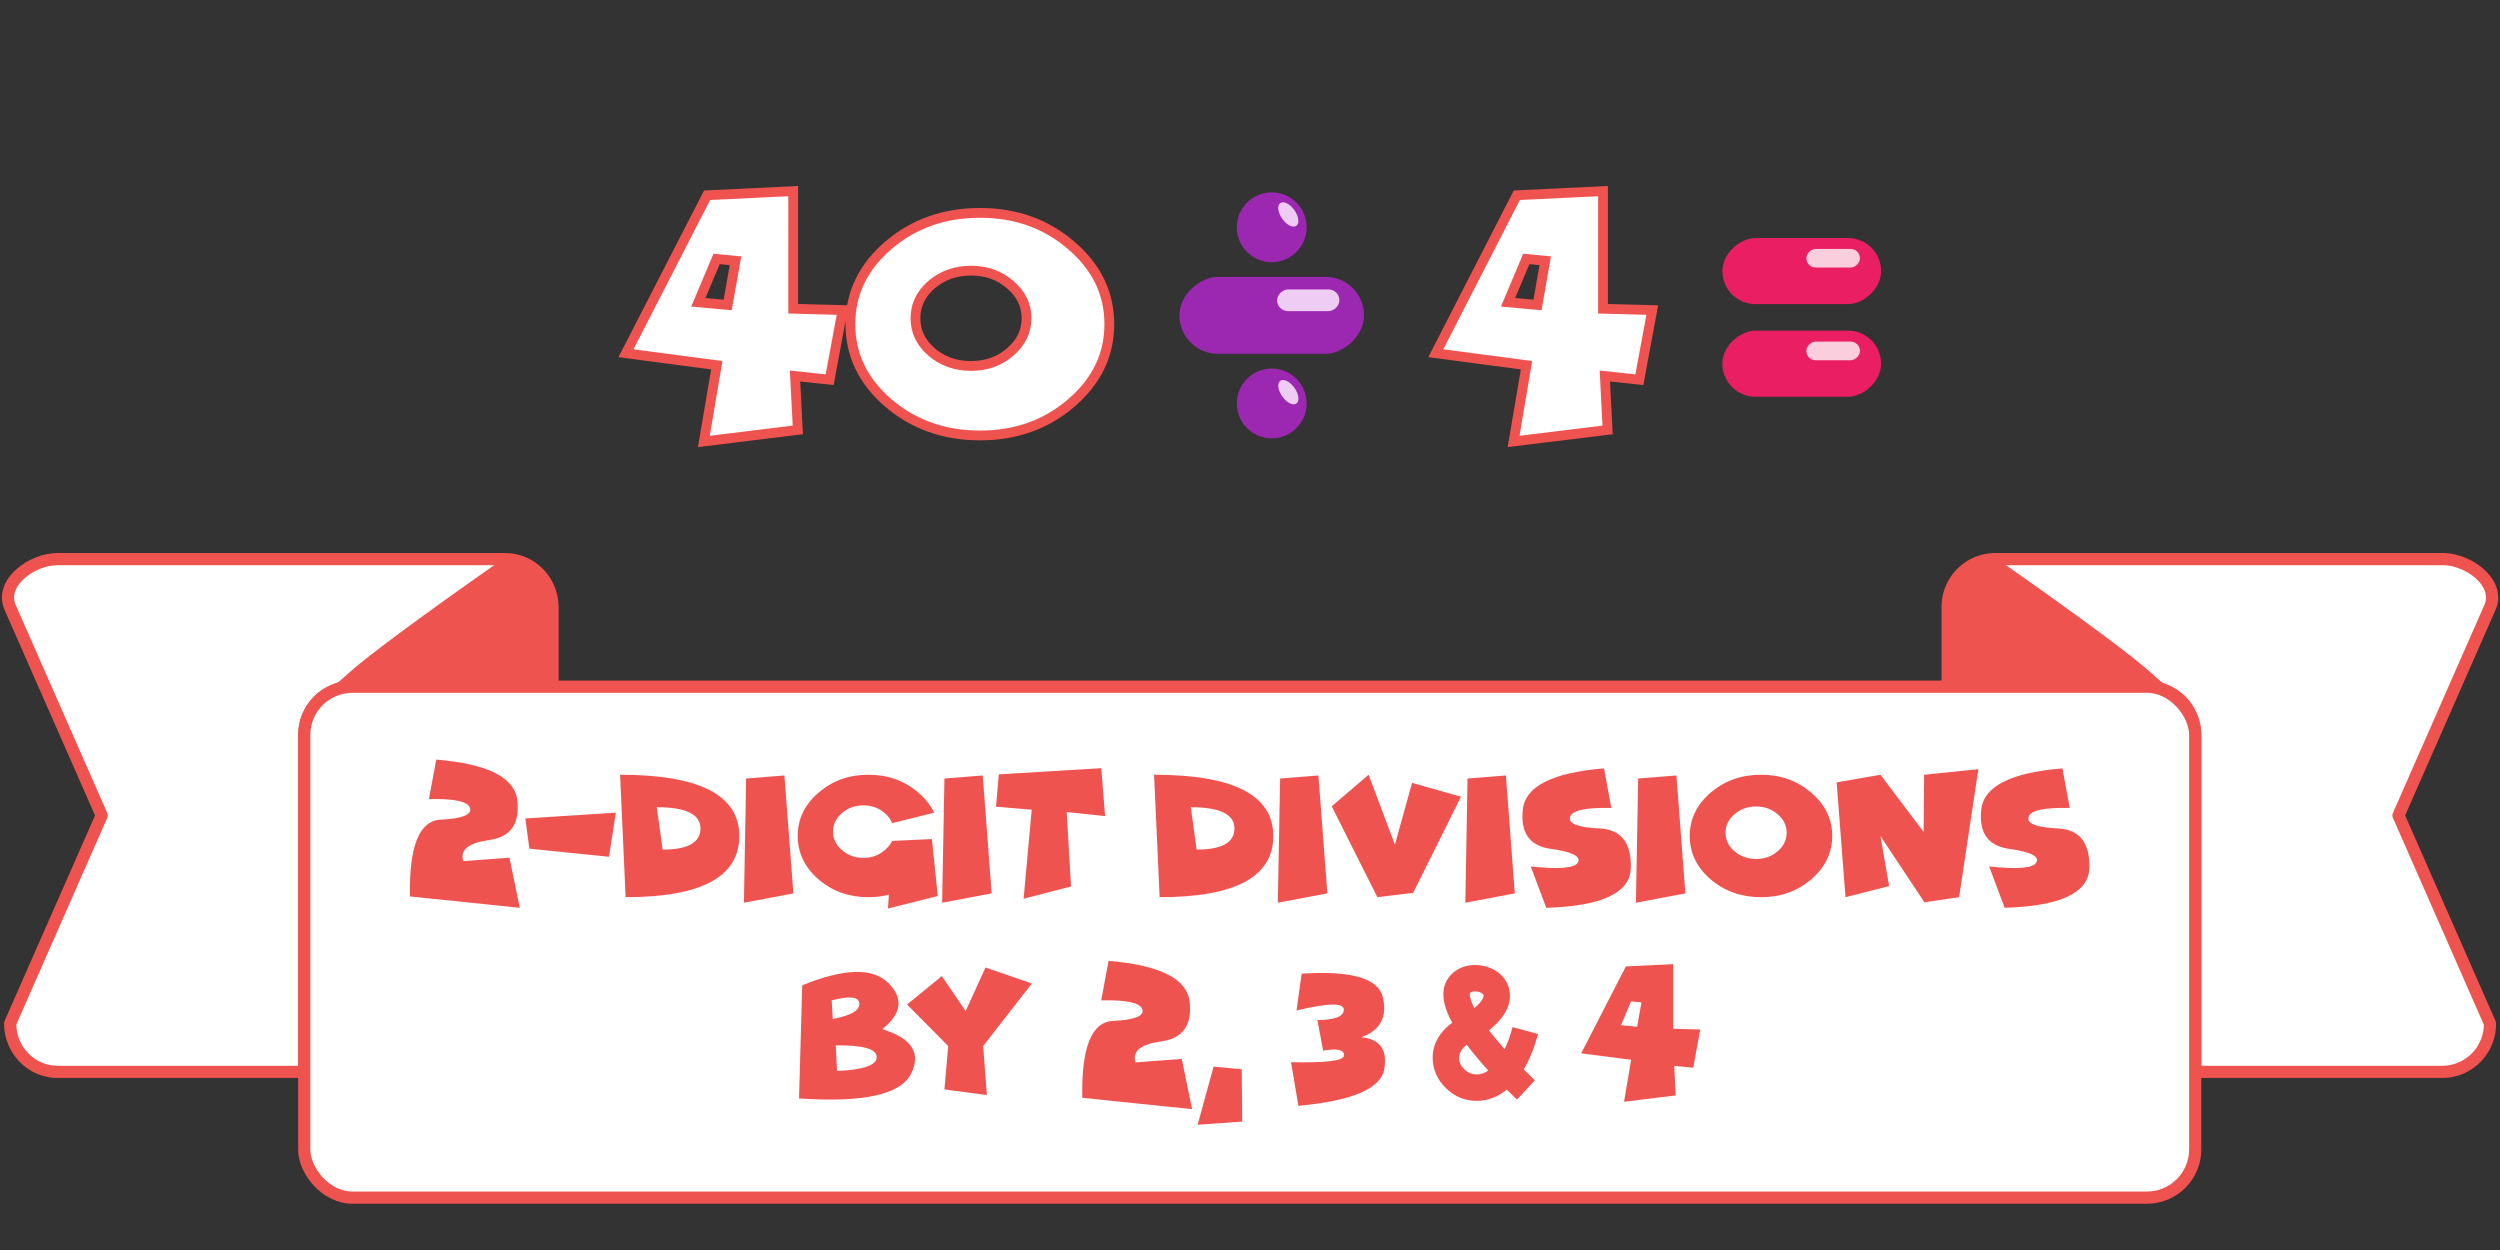 <svg xmlns="http://www.w3.org/2000/svg" viewBox="0 0 270.93 135.47">
  <rect x="0" y="0" width="270.93" height="135.47" fill="#333333" stroke="none"/>
  <g transform="translate(-296.4 -652.23)">
    <path fill="#fff" stroke="#ef5350" stroke-linecap="round" stroke-linejoin="round" stroke-width="1.32" d="M512.61 712.82a5.18 5.18 0 0 0-5.14 5.24v8.59h21.6c2.9 0 5.23 2.33 5.23 5.22v36.52h26.8a5.18 5.18 0 0 0 5.14-5.25l-9.91-22.54 9.91-22.54c1.17-2.65-2.3-5.24-5.14-5.24z"/>
    <path fill="#ef5350" d="M512.19 712.7c-2.15-.1-4.7 3.26-4.7 5.72v8.23h23.79c-.5-.4-1.06-.87-1.69-1.44-3.47-3.15-16.27-12.06-16.27-12.06a1.92 1.92 0 0 0-1.13-.44z"/>
    <g>
      <path fill="#fff" stroke="#ef5350" stroke-linecap="round" stroke-linejoin="round" stroke-width="1.32" d="M302.65 712.82c-2.85 0-6.31 2.59-5.15 5.24l9.92 22.54-9.92 22.54c0 2.9 2.3 5.25 5.15 5.25h26.72v-36.52c0-2.89 2.33-5.22 5.22-5.22h21.69v-8.59c0-2.9-2.3-5.24-5.15-5.24z"/>
      <path fill="#ef5350" d="M351.56 712.7c-.4.03-.78.16-1.13.45 0 0-12.8 8.91-16.28 12.06a36.7 36.7 0 0 1-1.69 1.44h23.79v-8.23c0-2.46-2.55-5.81-4.7-5.71z"/>
    </g>
    <rect width="204.93" height="55.37" x="329.37" y="726.65" fill="#fff" stroke="#ef5350" stroke-linecap="round" stroke-linejoin="round" stroke-width="1.32" ry="5.23"/>
  </g>
  <g fill="#ef5350" font-size="19.4" font-weight="400" letter-spacing="0" word-spacing="0">
    <g stroke-width=".26" aria-label="2-digit divisions" font-family="Funhouse" style="line-height:1.25;-inkscape-font-specification:'Funhouse, Normal';font-variant-ligatures:normal;font-variant-caps:normal;font-variant-numeric:normal;font-feature-settings:normal;text-align:start">
      <path d="M53.04 91.03q-3.42.48-2.83 2.29l5-.37 1.12 5.43-11.9-1.23q-.16-8.16 3.33-8.32 3.49-.17 3.18-1.25-.3-1.08-4.46-.98l.8-4.28q8.4.69 8.79 4.46.4 3.77-3.03 4.25zM66.74 88.07L66 92.85l-8.63-.88-.44-3.27zM67.8 97.23l-.6-13.27q12.92 0 12.92 6.64 0 6.63-12.31 6.63zm3.38-9.75l.63 4.59q4.1.01 4.1-2.29t-4.73-2.3zM85.01 84.04l.97 12.78-5.36 1.01.24-13.46zM101.63 97.1l-5.4 1.36.1-1.5q-1.05.27-2.21.27-3.18 0-5.42-1.94-2.25-1.95-2.25-4.7 0-2.74 2.25-4.68 2.24-1.95 5.42-1.95 3.17 0 5.42 1.95 1.12.97 1.7 2.16l-4.56 1.14q-.22-.6-.8-1.1-.96-.83-2.31-.83-1.36 0-2.32.83-.97.84-.97 2.01 0 1.18.97 2.01.96.84 2.32.84 1.35 0 2.32-.84.52-.45.8-1l4.3-.2zM106.5 84.04l.97 12.78-5.37 1.01.25-13.46zM115.6 88l.47 8.07-5.14 1.33.88-9.65-3.87-.33.3-3.5 11.11-.67.41 5.19zM125.67 97.23l-.6-13.27q12.92 0 12.92 6.64 0 6.63-12.32 6.63zm3.38-9.75l.63 4.59q4.1.01 4.1-2.29t-4.73-2.3zM142.88 84.04l.97 12.78-5.37 1.01.25-13.46zM149.27 97.23l-4.95-9.85 4-3.42 2.85 7.58 1.86-6.7 5.3 1.5-5.18 10.42zM163.2 84.04l.96 12.78-5.36 1.01.24-13.46zM168.05 91.99q-3.42-.48-3.02-4.25.4-3.78 8.8-4.47l.79 4.29q-4.16-.1-4.47.98-.3 1.08 3.19 1.24 3.48.16 3.4 4.25-.07 4.08-9.17 4.35l-1.68-4.48q4.66.5 5.13-.46.46-.98-2.97-1.45zM181.68 84.04l.97 12.78-5.36 1.01.24-13.46zM190.85 97.23q-3.2 0-5.47-1.94-2.26-1.95-2.26-4.7 0-2.74 2.26-4.68 2.26-1.95 5.47-1.95 3.19 0 5.44 1.95 2.27 1.94 2.27 4.69 0 2.74-2.27 4.69-2.25 1.94-5.44 1.94zm-.53-4.14q1.36 0 2.33-.84.97-.83.97-2 0-1.18-.97-2.01-.97-.84-2.33-.84-1.38 0-2.35.84-.97.83-.97 2 0 1.18.97 2.01.97.84 2.35.84zM203.79 90.6l.94 5.43-4.73 1.2-.96-12.44 4.75-.83 4.68 6.2.05-6.2 5.88-.6-2.09 13.87-3.76.55zM217.73 91.99q-3.42-.48-3.02-4.25.4-3.78 8.8-4.47l.79 4.29q-4.16-.1-4.46.98-.3 1.08 3.18 1.24 3.49.16 3.41 4.25-.08 4.08-9.18 4.35l-1.68-4.48q4.66.5 5.13-.46.46-.98-2.97-1.45z" style="-inkscape-font-specification:'Funhouse, Normal';font-variant-ligatures:normal;font-variant-caps:normal;font-variant-numeric:normal;font-feature-settings:normal;text-align:start"/>
    </g>
    <path d="M90.25 110.43q2.94-.55 2.88-1.67-.05-1.11-3-.35zm.46 5.63q4.29-.17 4.3-1.5.02-1.32-4.44-1.27zm-4.12 2.98l.35-12.26q6.77-2.76 9.31-.27 2.54 2.5-.64 5.02 4.83 1.49 3.11 4.86-1.7 3.36-12.13 2.65z" font-family="Funhouse" style="line-height:1.25;-inkscape-font-specification:'Funhouse, Normal';font-variant-ligatures:normal;font-variant-caps:normal;font-variant-numeric:normal;font-feature-settings:normal;text-align:start"/>
    <path d="M102.76 113.36l-4.46-4.5 3.77-3.08 2.58 3.79 2.15-4.72 5.03 1.73-5.28 6.78.4 5.32-4.6-.62zM125.9 112.85q-3.43.47-2.83 2.28l5-.37 1.12 5.44-11.9-1.23q-.16-8.17 3.33-8.33 3.48-.16 3.18-1.24-.3-1.08-4.46-.99l.8-4.28q8.39.7 8.79 4.46.4 3.77-3.04 4.26zM134.57 115.88l.05 5.67-4.83.34 1.73-6.3zM147.55 112.41q3.02.3 2.46 3.47-.56 3.16-9.3 3.96l-.8-4.73q5.75.14 5.75-.75 0-.9-2.27-.5l-.62-3.31q2.89-.03 2.86-1.15-.03-1.12-5.12.11l.55-3.99q8.14-.54 8.82 2.62.7 3.14-2.33 4.27zM176.2 104.73l-4.84 9.42 5.41.7-.77 4.55 5.6-.69-.16-3.2 2.06.2.76-4.14-2.93-.08v-7zm-.53 6.37l1.09-2.58 1.13.11-.47 2.64z" font-family="Funhouse" style="line-height:1.25;-inkscape-font-specification:'Funhouse, Normal';font-variant-ligatures:normal;font-variant-caps:normal;font-variant-numeric:normal;font-feature-settings:normal;text-align:start"/>
    <g style="line-height:1.25;-inkscape-font-specification:'SC Gum Kids, Normal';font-variant-ligatures:normal;font-variant-caps:normal;font-variant-numeric:normal;font-feature-settings:normal;text-align:start">
      <path stroke-width=".26" d="M159.88 107.44q-.38 0-.57.17v.02q-.02.04-.02.14-.01.3.19.82.1.3.3.66.35-.3.59-.57.41-.49.41-.77l-.02-.1q-.04-.06-.14-.14-.28-.23-.73-.23zm-1.5 6.39q-.25.39-.26.8 0 .69.56 1.24.59.57 1.36.57.65 0 1.25-.42-1.34-1.48-2.34-2.8-.37.29-.57.6zm1.66 5.47q-1.95 0-3.36-1.39-1.41-1.4-1.42-3.28 0-1.27.72-2.36.53-.81 1.4-1.44-.32-.57-.53-1.11-.43-1.06-.43-1.95 0-.67.23-1.23.27-.63.79-1.09 1.01-.87 2.44-.87 1 0 1.9.45.98.5 1.48 1.4.38.68.38 1.48 0 1.35-1.1 2.63-.5.58-1.18 1.12.46.6 1 1.23l.7.82q.5-1.05.86-2.4l2.76.75q-.61 2.26-1.55 3.83.63.64 1.13 1.11l.08.07-1.94 2.1-.31-.3q-.4-.37-.8-.78-1.51 1.21-3.23 1.21z" aria-label="&amp;" font-family="SC Gum Kids" style="-inkscape-font-specification:'SC Gum Kids, Normal';font-variant-ligatures:normal;font-variant-caps:normal;font-variant-numeric:normal;font-feature-settings:normal;text-align:start"/>
    </g>
  </g>
  <g>
    <g transform="translate(-277.74 823.91) scale(1.063)">
      <rect width="7.84" height="18.82" x="-746.85" y="-400.34" fill="#9c27b0" ry="3.92" transform="rotate(90)"/>
      <rect width="2.21" height="6.35" x="-745.57" y="-397.83" fill="#eeccf4" ry="1.1" transform="rotate(90)"/>
      <circle cx="390.93" cy="-751.91" r="3.56" fill="#9c27b0"/>
      <circle cx="390.93" cy="-733.95" r="3.56" fill="#9c27b0"/>
      <ellipse cx="754.53" cy="-390.09" fill="#eeccf4" rx=".76" ry="1.42" transform="rotate(-35.13)"/>
      <ellipse cx="744.11" cy="-375.27" fill="#eeccf4" rx=".76" ry="1.42" transform="rotate(-35.13)"/>
    </g>
    <g fill="#fff" stroke="#ef5350" stroke-width="1.06" aria-label="40" font-family="Funhouse" font-size="35.28" font-weight="400" letter-spacing="0" style="line-height:1.25;-inkscape-font-specification:'Funhouse, Normal';font-variant-ligatures:normal;font-variant-caps:normal;font-variant-numeric:normal;font-feature-settings:normal;text-align:start" word-spacing="0">
      <path d="M76.63 21.16l-8.79 17.12 9.84 1.3-1.4 8.26 10.18-1.25-.3-5.84 3.75.4 1.4-7.55-5.35-.14V20.71zm-.95 11.6l1.98-4.7 2.05.2-.85 4.79zM106.2 47.19q-5.82 0-9.94-3.53-4.1-3.53-4.1-8.53t4.1-8.53q4.12-3.53 9.94-3.53 5.8 0 9.9 3.53 4.12 3.54 4.12 8.53 0 5-4.11 8.53-4.1 3.53-9.9 3.53zm-.96-7.53q2.48 0 4.23-1.51 1.78-1.52 1.78-3.66 0-2.13-1.78-3.65-1.75-1.51-4.23-1.51-2.5 0-4.28 1.51-1.75 1.52-1.75 3.65 0 2.14 1.75 3.66 1.78 1.51 4.28 1.51z" style="-inkscape-font-specification:'Funhouse, Normal';font-variant-ligatures:normal;font-variant-caps:normal;font-variant-numeric:normal;font-feature-settings:normal;text-align:start"/>
    </g>
    <g style="line-height:1.25;-inkscape-font-specification:'Funhouse, Normal';font-variant-ligatures:normal;font-variant-caps:normal;font-variant-numeric:normal;font-feature-settings:normal;text-align:start">
      <path fill="#fff" stroke="#ef5350" stroke-width="1.06" d="M164.38 21.16l-8.78 17.12 9.83 1.3-1.4 8.26 10.19-1.25-.3-5.84 3.74.4 1.4-7.55-5.34-.14V20.71zm-.95 11.6l1.98-4.7 2.05.2-.84 4.79z" aria-label="4" font-family="Funhouse" font-size="35.28" font-weight="400" letter-spacing="0" style="-inkscape-font-specification:'Funhouse, Normal';font-variant-ligatures:normal;font-variant-caps:normal;font-variant-numeric:normal;font-feature-settings:normal;text-align:start" word-spacing="0"/>
    </g>
    <g transform="matrix(0 .914 -.914 0 -121.56 676.61)">
      <rect width="7.84" height="18.82" x="-712.05" y="-356.04" fill="#e91e63" ry="3.92"/>
      <rect width="7.84" height="18.82" x="-701.07" y="-356.04" fill="#e91e63" ry="3.92"/>
      <rect width="2.21" height="6.35" x="-710.76" y="-353.53" fill="#facedd" ry="1.1"/>
      <rect width="2.21" height="6.35" x="-699.77" y="-353.53" fill="#facedd" ry="1.1"/>
    </g>
  </g>
</svg>
